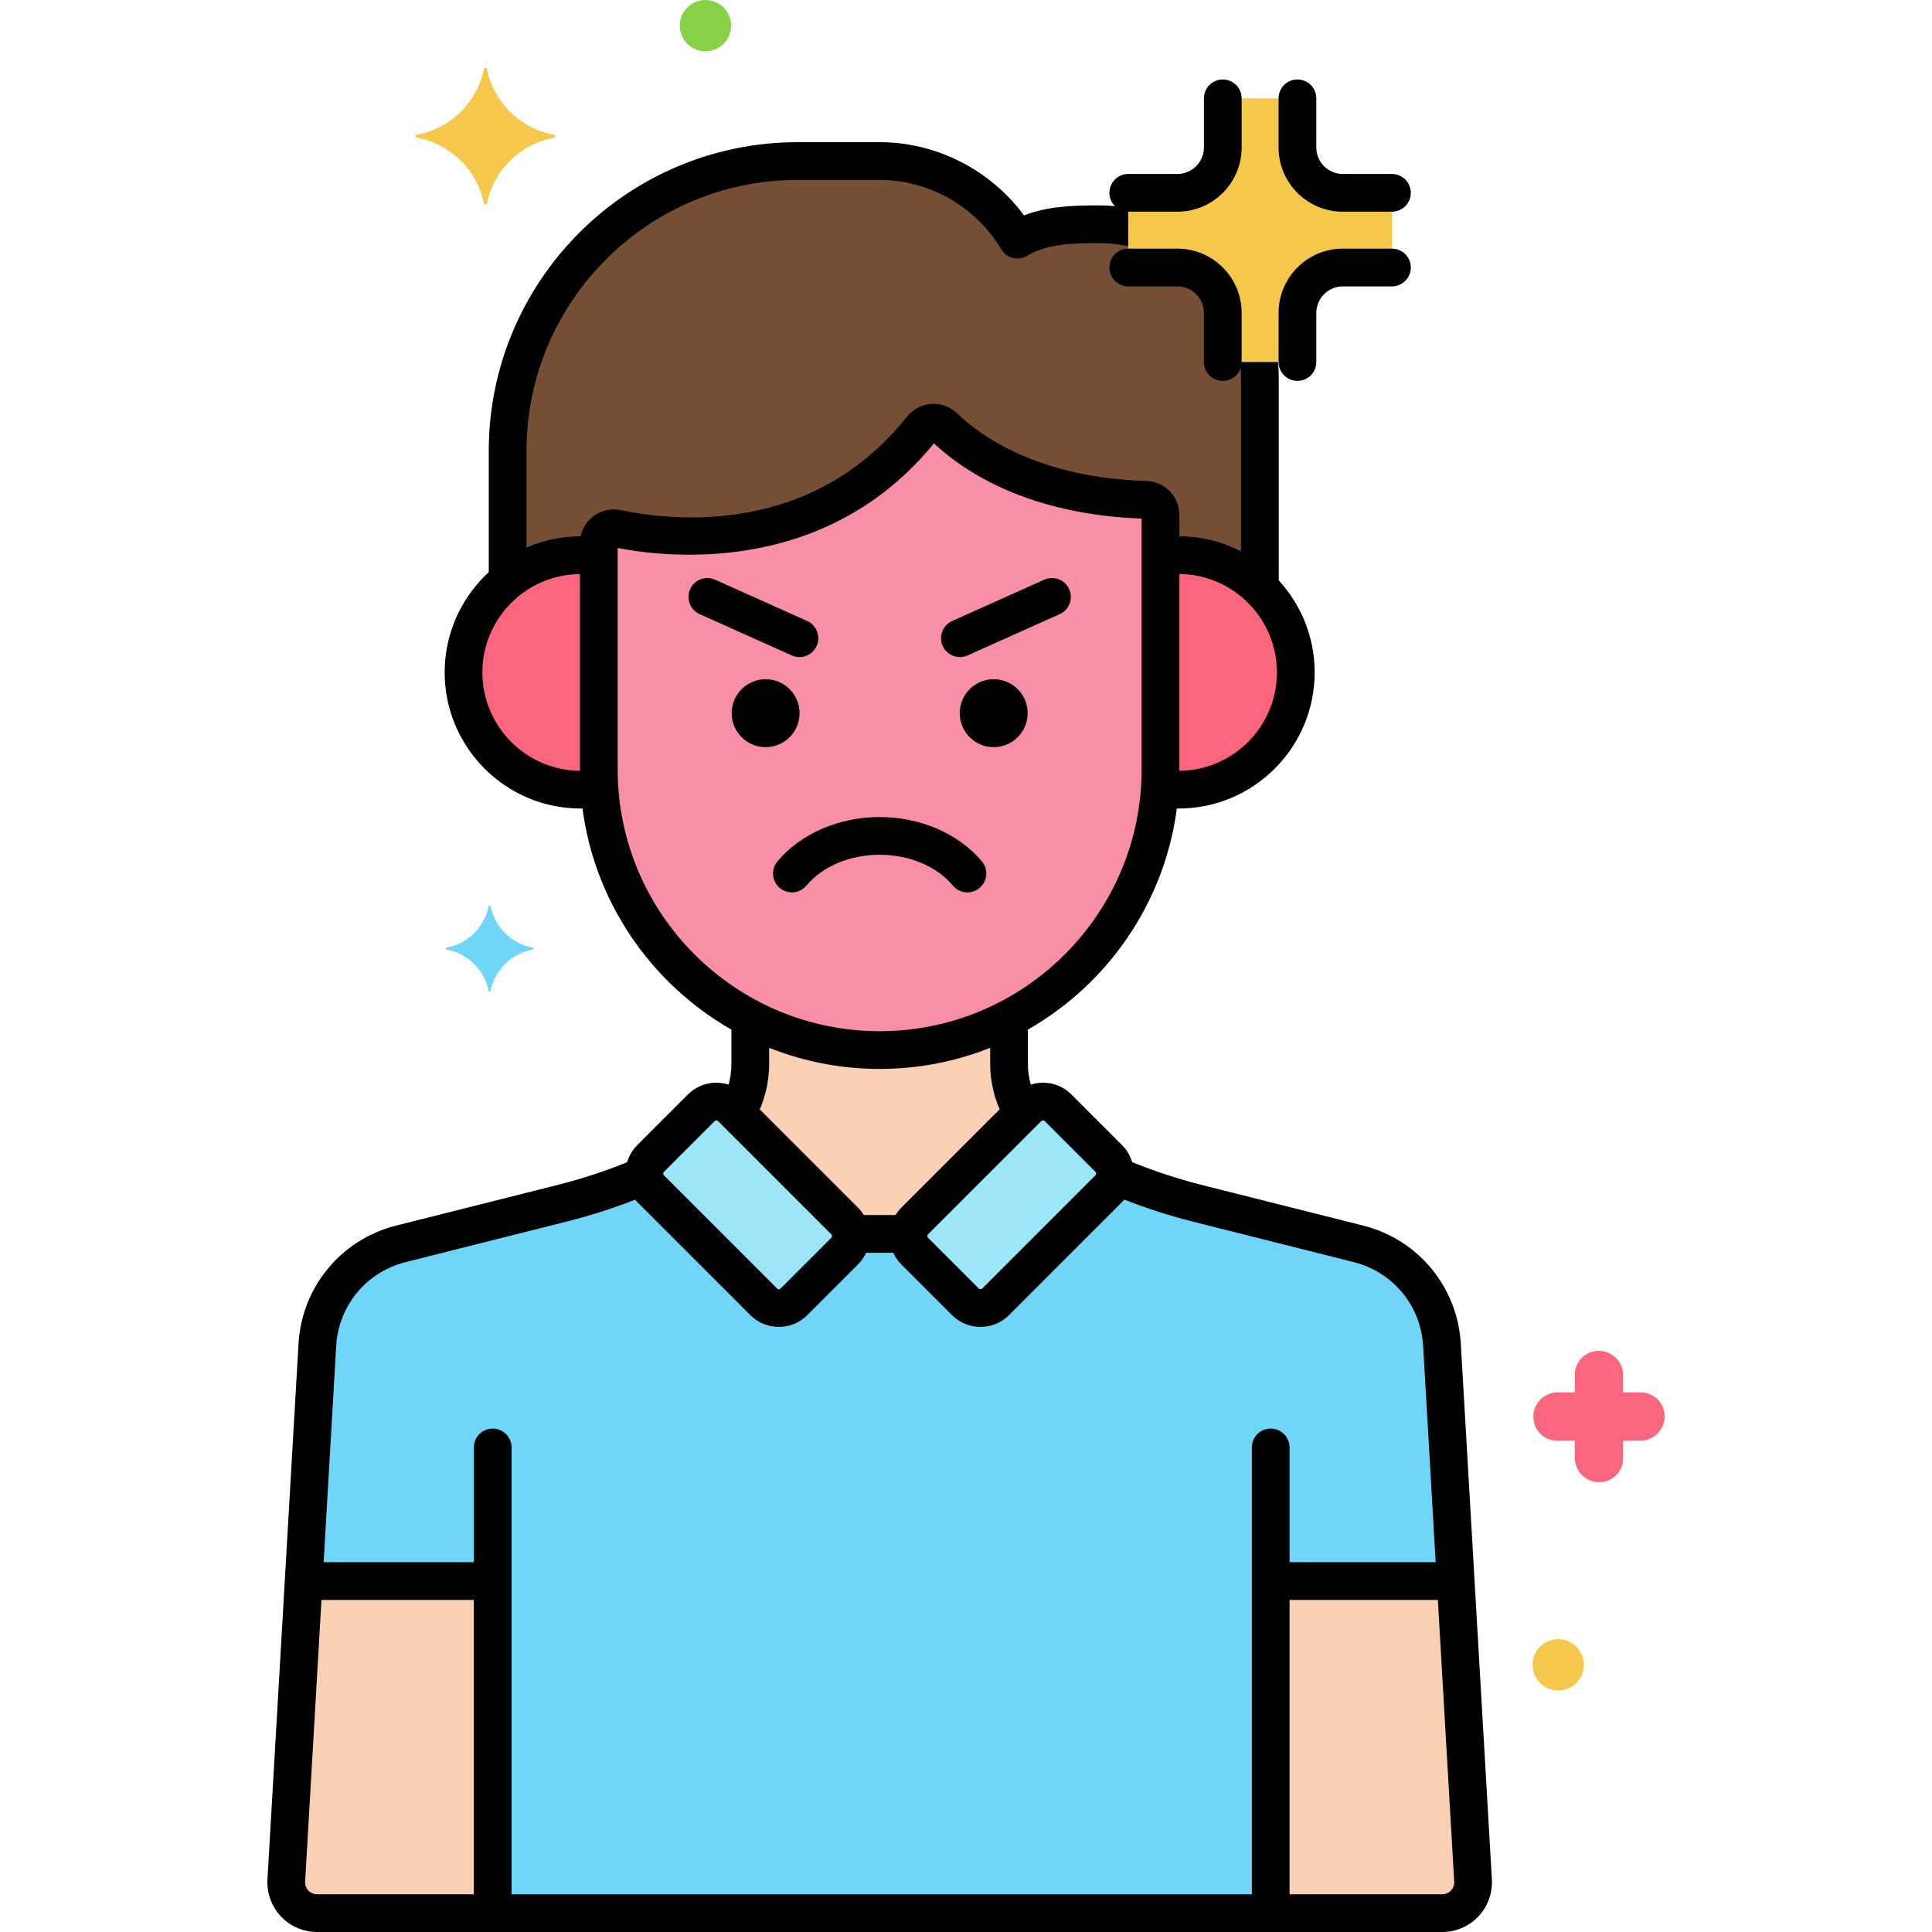 <svg height="512" viewBox="0 0 256 256" width="512" xmlns="http://www.w3.org/2000/svg"><g id="Layer_65"><g><g><g><g><path d="m55.222 17.85c4.5-.8 8-4.3 8.9-8.7 0-.2.4-.2.4 0 .9 4.4 4.4 7.9 8.9 8.7.2 0 .2.3 0 .4-4.5.8-8 4.3-8.9 8.7 0 .2-.4.2-.4 0-.9-4.4-4.4-7.9-8.9-8.7-.2-.1-.2-.4 0-.4z" fill="#f5c84c"/></g></g></g><g><g><g><circle cx="93.472" cy="3.4" fill="#87d147" r="3.4"/></g></g></g><g><g><g><path d="m59.151 125.568c2.831-.503 5.033-2.705 5.6-5.474 0-.126.252-.126.252 0 .566 2.768 2.768 4.97 5.6 5.474.126 0 .126.189 0 .252-2.831.503-5.033 2.705-5.6 5.474 0 .126-.252.126-.252 0-.566-2.768-2.768-4.97-5.6-5.474-.126-.063-.126-.252 0-.252z" fill="#70d6f9"/></g></g></g><g><g><g><circle cx="206.472" cy="220.6" fill="#f5c84c" r="3.4"/></g></g></g><g><g><g><path d="m217.372 184.5h-2.3v-2.3c0-1.7-1.4-3.2-3.2-3.2s-3.2 1.4-3.2 3.2v2.3h-2.3c-1.7 0-3.2 1.4-3.2 3.2s1.4 3.2 3.2 3.2h2.3v2.3c0 1.7 1.4 3.2 3.2 3.2s3.2-1.4 3.2-3.2v-2.3h2.3c1.7 0 3.2-1.4 3.2-3.2s-1.4-3.2-3.2-3.2z" fill="#fc657e"/></g></g></g><g><path d="m191.071 178.239c-.357-6.417-4.846-11.856-11.078-13.425l-21.363-5.377c-3.731-.939-7.378-2.181-10.911-3.695-.054.645-.315 1.275-.808 1.769l-14.983 14.983c-1.108 1.108-2.905 1.108-4.013 0l-6.705-6.705c-.626-.626-.886-1.471-.804-2.289h-7.691c.082.817-.178 1.663-.804 2.289l-6.705 6.705c-1.108 1.108-2.905 1.108-4.013 0l-14.983-14.983c-.491-.491-.751-1.117-.807-1.758-3.525 1.509-7.166 2.742-10.887 3.679l-21.388 5.383c-6.233 1.569-10.721 7.008-11.078 13.425l-4.115 70.951c-.13 2.34 1.732 4.31 4.076 4.31h149.098c2.344 0 4.207-1.969 4.076-4.31z" fill="#70d6f9"/></g><g><path d="m111.91 161.776-14.983-14.983c-1.108-1.108-2.904-1.108-4.013 0l-6.705 6.705c-1.108 1.108-1.108 2.904 0 4.013l14.983 14.983c1.108 1.108 2.905 1.108 4.013 0l6.705-6.705c1.108-1.108 1.108-2.905 0-4.013z" fill="#9be5f9"/></g><g><path d="m121.21 161.776 14.983-14.983c1.108-1.108 2.904-1.108 4.013 0l6.705 6.705c1.108 1.108 1.108 2.904 0 4.013l-14.983 14.983c-1.108 1.108-2.905 1.108-4.013 0l-6.705-6.705c-1.108-1.108-1.108-2.905 0-4.013z" fill="#9be5f9"/></g><g><path d="m122.133 56.772c-13.593 17.094-33.644 14.681-40.386 13.27-1.225-.256-2.401.667-2.402 1.919v.025 29.936c0 20.468 16.747 37.215 37.215 37.215 20.468 0 37.215-16.747 37.215-37.215v-33.15c0-.194-.002-.388-.006-.582-.021-1.055-.866-1.925-1.921-1.956-15.46-.453-23.606-6.581-26.736-9.649-.855-.838-2.234-.749-2.979.187z" fill="#f98fa6"/></g><g><path d="m162.023 47.969v-6.511c0-3.319-2.691-6.01-6.01-6.01h-6.511v-5.368c-1.242-.228-2.515-.365-3.82-.365-3.966 0-7.673.121-10.859 2.031-3.722-6.211-10.502-10.405-18.23-10.405h-10.916c-21.127 0-38.413 17.286-38.413 38.414v17.212c2.658-2.127 6.025-3.407 9.694-3.407.813 0 1.609.069 2.388.189v-1.763c0-.008 0-.017 0-.025.001-1.251 1.177-2.175 2.402-1.919 6.742 1.411 26.794 3.823 40.386-13.27.745-.937 2.124-1.025 2.978-.188 3.13 3.068 11.276 9.196 26.736 9.649 1.055.031 1.9.901 1.921 1.956.004.194.006.387.006.582v4.978c.779-.121 1.575-.189 2.388-.189 4.188 0 7.982 1.665 10.777 4.36v-27.947c0-.676-.04-1.344-.102-2.004z" fill="#754e34"/></g><g><path d="m156.163 73.561c-.813 0-1.609.069-2.388.189v28.173c0 .839-.038 1.67-.094 2.496.81.13 1.635.217 2.482.217 8.581 0 15.537-6.956 15.537-15.537s-6.956-15.538-15.537-15.538z" fill="#fc657e"/></g><g><path d="m79.345 101.923c0-3.856 0-20.507 0-28.173-.779-.121-1.575-.189-2.388-.189-8.581 0-15.538 6.957-15.538 15.538s6.956 15.537 15.538 15.537c.847 0 1.672-.086 2.482-.217v-.001c-.056-.825-.094-1.656-.094-2.495z" fill="#fc657e"/></g><g><path d="m168.375 253.5h22.734c2.344 0 4.207-1.969 4.076-4.31l-2.302-39.69h-24.508z" fill="#f9d0b4"/></g><g><path d="m65.286 209.5h-25.05l-2.302 39.69c-.13 2.34 1.732 4.31 4.076 4.31h23.275v-44z" fill="#f9d0b4"/></g><g><path d="m112.714 163.5h7.691c.063-.629.322-1.242.804-1.724l14.292-14.292c-1.144-1.939-1.797-4.171-1.797-6.512v-6.057c-5.14 2.69-10.97 4.223-17.145 4.223-6.174 0-12.005-1.532-17.145-4.223v6.057c0 2.342-.639 4.585-1.784 6.525l14.28 14.28c.482.481.742 1.094.804 1.723z" fill="#f9d0b4"/></g><g><path d="m168.375 255c-1.381 0-2.5-1.119-2.5-2.5v-60.706c0-1.381 1.119-2.5 2.5-2.5s2.5 1.119 2.5 2.5v60.706c0 1.381-1.119 2.5-2.5 2.5z"/></g><g><path d="m65.286 255c-1.381 0-2.5-1.119-2.5-2.5v-60.706c0-1.381 1.119-2.5 2.5-2.5s2.5 1.119 2.5 2.5v60.706c0 1.381-1.119 2.5-2.5 2.5z"/></g><g><path d="m191.109 256h-149.098c-1.801 0-3.544-.75-4.781-2.059-1.238-1.309-1.891-3.091-1.791-4.89l4.115-70.957c.421-7.546 5.631-13.859 12.964-15.705l21.388-5.384c3.482-.876 6.939-2.037 10.274-3.45 1.271-.54 2.739.054 3.277 1.326.539 1.271-.055 2.739-1.326 3.277-3.571 1.514-7.274 2.757-11.005 3.696l-21.388 5.384c-5.2 1.309-8.895 5.785-9.192 11.139l-4.115 70.957c-.024.433.129.851.431 1.17s.709.496 1.149.496h149.099c.439 0 .848-.176 1.149-.495s.455-.737.431-1.176l-4.114-70.945c-.298-5.359-3.992-9.836-9.193-11.145l-21.362-5.378c-3.69-.929-7.374-2.166-10.948-3.678-1.271-.538-1.867-2.005-1.329-3.276.538-1.272 2.009-1.867 3.276-1.329 3.34 1.412 6.778 2.567 10.222 3.434l21.362 5.378c7.334 1.846 12.544 8.159 12.965 15.711l4.114 70.945c.1 1.805-.553 3.587-1.791 4.896-1.239 1.308-2.982 2.058-4.783 2.058z"/></g><g><path d="m103.199 175.822c-1.366 0-2.733-.52-3.773-1.561l-14.983-14.983c-2.081-2.081-2.081-5.467 0-7.548l6.705-6.705c2.08-2.08 5.467-2.081 7.547-.001l14.983 14.984c2.081 2.081 2.081 5.467 0 7.548l-6.705 6.705c-1.04 1.042-2.408 1.561-3.774 1.561zm-8.278-27.36c-.086 0-.173.033-.238.099l-6.705 6.705c-.132.132-.132.346 0 .478l14.983 14.983c.162.162.314.162.477 0l6.705-6.705c.132-.132.132-.346 0-.478l-14.983-14.983c-.065-.066-.152-.099-.239-.099z"/></g><g><path d="m129.921 175.822c-1.367 0-2.733-.521-3.773-1.561l-6.705-6.705c-1.009-1.008-1.563-2.349-1.563-3.774s.556-2.767 1.564-3.774l14.982-14.982c2.08-2.082 5.467-2.082 7.547 0l6.705 6.705c2.081 2.081 2.081 5.467 0 7.548l-14.982 14.983c-1.042 1.04-2.409 1.56-3.775 1.56zm8.278-27.359c-.063 0-.157.017-.238.098l-14.983 14.983s0 .001-.001.001c-.064.065-.098.146-.098.237 0 .063.017.157.099.239l6.705 6.705c.132.132.347.132.479-.001l14.981-14.982c.132-.132.132-.346 0-.478l-6.705-6.705c-.082-.081-.175-.097-.239-.097zm-16.989 13.313h.01z"/></g><g><path d="m116.561 141.638c-21.899 0-39.716-17.816-39.716-39.715v-29.936c.002-1.373.604-2.63 1.652-3.48 1.058-.857 2.427-1.189 3.763-.911 7.236 1.516 25.416 3.341 37.916-12.379 0-.001.001-.001.001-.001.796-1.001 1.982-1.619 3.254-1.698 1.268-.08 2.52.39 3.431 1.282 2.594 2.541 10.227 8.5 25.06 8.936 2.389.068 4.299 2.003 4.348 4.404.005.21.007.422.007.633v33.15c-.002 21.898-17.818 39.715-39.716 39.715zm-34.716-69.026v29.311c0 19.142 15.573 34.715 34.715 34.715 19.143 0 34.716-15.573 34.716-34.715v-33.15c0-.019 0-.037 0-.056-15.153-.564-23.626-6.309-27.522-9.971-14.19 17.4-34.921 15.219-41.909 13.866zm42.245-14.284c-.001.001-.001.002-.002.003 0-.001.001-.001.002-.003z"/></g><g><path d="m156.163 107.136c-.521 0-1.064-.027-1.613-.083-1.374-.137-2.376-1.362-2.238-2.736s1.345-2.378 2.736-2.238c.39.039.754.058 1.115.058 7.188 0 13.037-5.849 13.037-13.037 0-7.189-5.849-13.038-13.037-13.038-.397 0-.79.02-1.179.057-1.362.122-2.595-.881-2.724-2.255s.88-2.594 2.255-2.724c10.653-.993 19.685 7.472 19.685 17.96 0 9.944-8.092 18.036-18.037 18.036z"/></g><g><path d="m76.957 107.136c-9.945 0-18.037-8.092-18.037-18.037 0-9.946 8.092-18.038 18.037-18.038.551 0 1.12.027 1.693.083 1.374.131 2.382 1.353 2.25 2.727-.131 1.375-1.36 2.386-2.727 2.25-.415-.039-.824-.06-1.217-.06-7.188 0-13.037 5.849-13.037 13.038 0 7.188 5.849 13.037 13.037 13.037.433 0 .876-.027 1.354-.083 1.372-.161 2.613.818 2.774 2.19.162 1.371-.819 2.613-2.19 2.774-.673.081-1.307.119-1.937.119z"/></g><g><path d="m191.958 212h-22.708c-1.381 0-2.5-1.119-2.5-2.5s1.119-2.5 2.5-2.5h22.708c1.381 0 2.5 1.119 2.5 2.5s-1.119 2.5-2.5 2.5z"/></g><g><path d="m64.542 212h-23.5c-1.381 0-2.5-1.119-2.5-2.5s1.119-2.5 2.5-2.5h23.5c1.381 0 2.5 1.119 2.5 2.5s-1.119 2.5-2.5 2.5z"/></g><g><path d="m135.187 149.414c-.898 0-1.767-.486-2.215-1.337-1.155-2.197-1.767-4.654-1.767-7.105v-5.409c0-1.381 1.119-2.5 2.5-2.5s2.5 1.119 2.5 2.5v5.409c0 1.643.412 3.295 1.192 4.777.643 1.222.173 2.733-1.049 3.377-.37.195-.769.288-1.161.288z"/></g><g><path d="m119.792 166h-6.417c-1.381 0-2.5-1.119-2.5-2.5s1.119-2.5 2.5-2.5h6.417c1.381 0 2.5 1.119 2.5 2.5s-1.119 2.5-2.5 2.5z"/></g><g><path d="m97.843 149.62c-.405 0-.815-.098-1.196-.306-1.212-.661-1.657-2.181-.996-3.393.827-1.516 1.265-3.228 1.265-4.95v-5.347c0-1.381 1.119-2.5 2.5-2.5s2.5 1.119 2.5 2.5v5.347c0 2.558-.648 5.098-1.876 7.347-.455.831-1.312 1.302-2.197 1.302z"/></g><g><path d="m127.191 87.067c-.954 0-1.866-.55-2.282-1.478-.564-1.26-.002-2.739 1.258-3.305l12.2-5.473c1.258-.561 2.739-.003 3.305 1.258.564 1.26.002 2.739-1.258 3.305l-12.2 5.473c-.332.149-.68.22-1.023.22z"/></g><g><path d="m105.929 87.067c-.343 0-.689-.071-1.022-.22l-12.2-5.473c-1.26-.565-1.822-2.045-1.258-3.305.565-1.26 2.043-1.82 3.305-1.258l12.2 5.473c1.26.565 1.822 2.045 1.258 3.305-.417.928-1.329 1.478-2.283 1.478z"/></g><g><path d="m128.19 118.245c-.714 0-1.423-.304-1.917-.894-2.146-2.562-5.777-4.09-9.713-4.09-3.937 0-7.567 1.528-9.714 4.09-.887 1.06-2.463 1.196-3.522.31-1.058-.887-1.196-2.464-.31-3.522 3.085-3.68 8.149-5.877 13.546-5.877s10.46 2.197 13.545 5.877c.887 1.059.748 2.636-.31 3.522-.468.393-1.037.584-1.605.584z"/></g><g><circle cx="131.671" cy="94.5" r="4.5"/></g><g><circle cx="101.45" cy="94.5" r="4.5"/></g><g><path d="m166.939 80.188c-1.381 0-2.5-1.119-2.5-2.5v-27.715c0-.547-.029-1.126-.091-1.769-.13-1.374.879-2.594 2.254-2.725 1.372-.12 2.594.879 2.725 2.254.075.801.112 1.533.112 2.239v27.716c0 1.381-1.119 2.5-2.5 2.5z"/></g><g><path d="m67.263 79.188c-1.381 0-2.5-1.119-2.5-2.5v-16.932c0-22.561 18.354-40.914 40.913-40.914h10.916c7.508 0 14.633 3.667 19.096 9.702 3.079-1.212 6.383-1.329 9.994-1.329 1.388 0 2.786.133 4.272.406 1.358.25 2.257 1.554 2.007 2.911-.25 1.358-1.56 2.255-2.911 2.007-1.186-.218-2.287-.324-3.368-.324-3.841 0-6.984.123-9.574 1.676-.568.341-1.251.442-1.893.28-.644-.161-1.196-.571-1.537-1.14-3.396-5.668-9.561-9.189-16.086-9.189h-10.916c-19.803 0-35.913 16.111-35.913 35.914v16.932c0 1.38-1.119 2.5-2.5 2.5z"/></g><g><path d="m184.439 25.552h-6.511c-3.319 0-6.01-2.691-6.01-6.01v-6.511h-9.895v6.511c0 3.319-2.691 6.01-6.01 6.01h-6.511v9.895h6.511c3.319 0 6.01 2.691 6.01 6.01v6.511h9.895v-6.511c0-3.319 2.691-6.01 6.01-6.01h6.511z" fill="#f5c84c"/></g><g><path d="m184.439 28.053h-6.511c-4.692 0-8.511-3.818-8.511-8.511v-6.511c0-1.381 1.119-2.5 2.5-2.5s2.5 1.119 2.5 2.5v6.511c0 1.936 1.575 3.511 3.511 3.511h6.511c1.381 0 2.5 1.119 2.5 2.5s-1.119 2.5-2.5 2.5z"/></g><g><path d="m171.918 50.469c-1.381 0-2.5-1.119-2.5-2.5v-6.511c0-4.692 3.818-8.511 8.511-8.511h6.511c1.381 0 2.5 1.119 2.5 2.5s-1.119 2.5-2.5 2.5h-6.511c-1.936 0-3.511 1.575-3.511 3.511v6.511c0 1.381-1.119 2.5-2.5 2.5z"/></g><g><path d="m162.023 50.469c-1.381 0-2.5-1.119-2.5-2.5v-6.511c0-1.936-1.575-3.511-3.511-3.511h-6.511c-1.381 0-2.5-1.119-2.5-2.5s1.119-2.5 2.5-2.5h6.511c4.692 0 8.511 3.818 8.511 8.511v6.511c0 1.381-1.119 2.5-2.5 2.5z"/></g><g><path d="m156.013 28.053h-6.511c-1.381 0-2.5-1.119-2.5-2.5s1.119-2.5 2.5-2.5h6.511c1.936 0 3.511-1.575 3.511-3.511v-6.511c0-1.381 1.119-2.5 2.5-2.5s2.5 1.119 2.5 2.5v6.511c-.001 4.692-3.819 8.511-8.511 8.511z"/></g></g></g></svg>